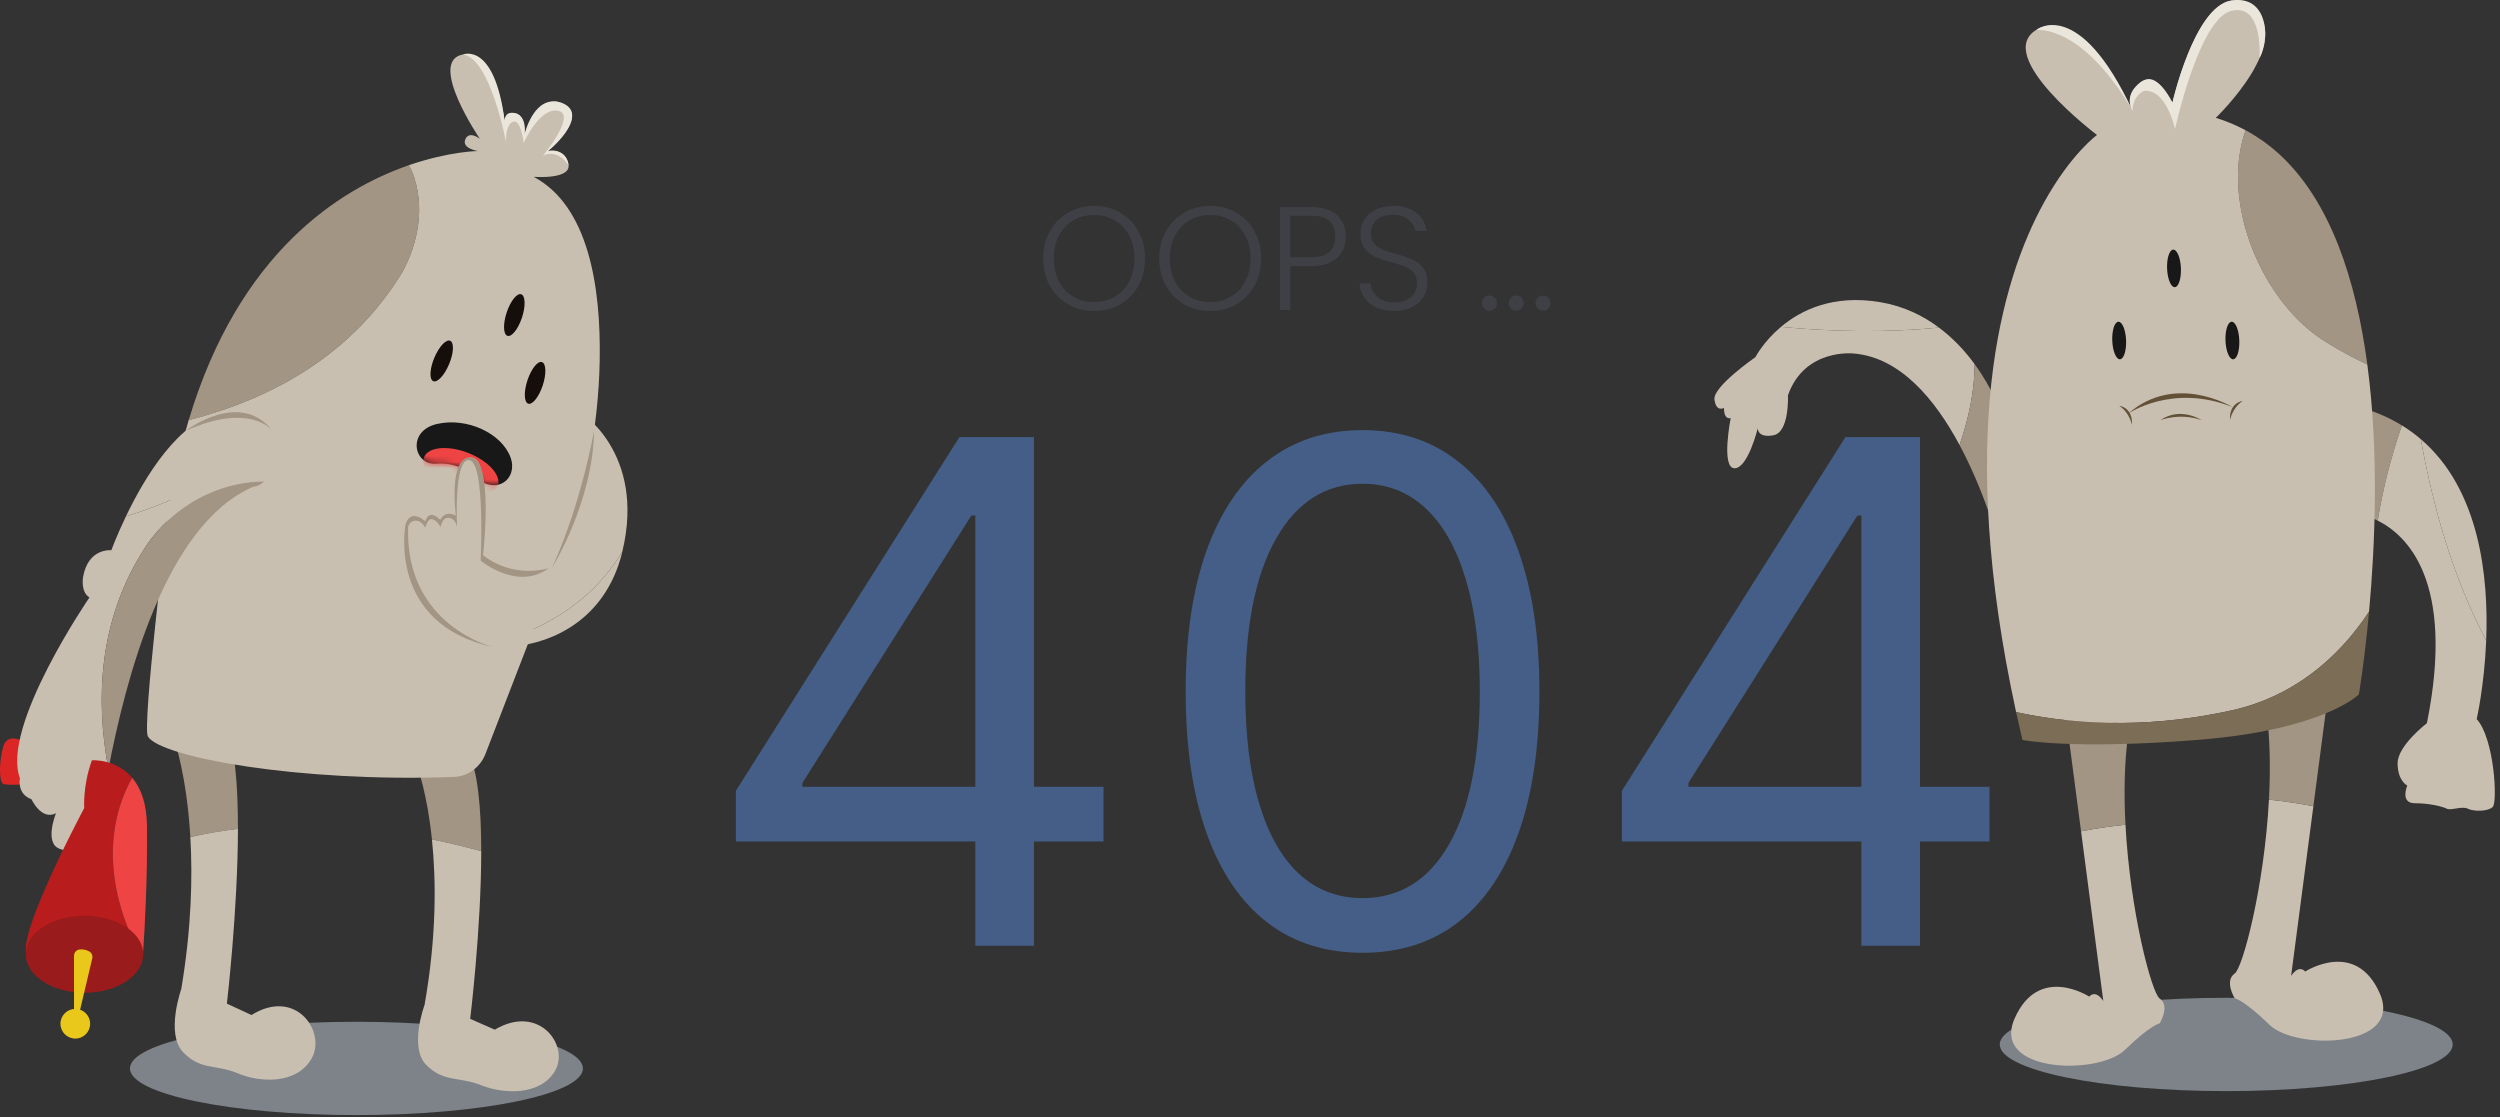 <svg width="414" height="185" viewBox="0 0 414 185" fill="none" xmlns="http://www.w3.org/2000/svg">
<rect x="0" y="0" width="414" height="185" fill="#333333" stroke="none"/>
<path opacity="0.42" d="M59.026 184.658C79.74 184.658 96.531 181.199 96.531 176.932C96.531 172.665 79.74 169.206 59.026 169.206C38.313 169.206 21.521 172.665 21.521 176.932C21.521 181.199 38.313 184.658 59.026 184.658Z" fill="#E3F1FF"/>
<path opacity="0.42" d="M406.169 172.962C406.169 177.229 389.377 180.688 368.664 180.688C347.95 180.688 331.158 177.229 331.158 172.962C331.158 168.695 347.95 165.236 368.664 165.236C389.377 165.236 406.169 168.695 406.169 172.962Z" fill="#E3F1FF"/>
<path d="M121.859 139.349V130.957L158.882 72.379H164.97V85.378H160.857L132.884 129.641V130.299H182.741V139.349H121.859ZM161.515 156.627V72.379H171.223V156.627H161.515Z" fill="#445E87"/>
<path d="M225.637 157.778C219.439 157.778 214.159 156.092 209.799 152.719C205.439 149.318 202.106 144.395 199.803 137.951C197.499 131.478 196.347 123.662 196.347 114.503C196.347 105.398 197.499 97.623 199.803 91.178C202.134 84.706 205.48 79.77 209.84 76.369C214.228 72.941 219.494 71.227 225.637 71.227C231.78 71.227 237.031 72.941 241.392 76.369C245.78 79.77 249.126 84.706 251.429 91.178C253.76 97.623 254.926 105.398 254.926 114.503C254.926 123.662 253.774 131.478 251.47 137.951C249.167 144.395 245.835 149.318 241.474 152.719C237.114 156.092 231.834 157.778 225.637 157.778ZM225.637 148.728C231.78 148.728 236.551 145.766 239.952 139.843C243.353 133.919 245.053 125.472 245.053 114.503C245.053 107.208 244.271 100.996 242.708 95.868C241.172 90.74 238.951 86.832 236.044 84.144C233.165 81.456 229.695 80.112 225.637 80.112C219.548 80.112 214.79 83.115 211.362 89.121C207.934 95.1 206.22 103.56 206.22 114.503C206.22 121.798 206.988 127.995 208.524 133.096C210.06 138.197 212.267 142.078 215.147 144.738C218.054 147.398 221.55 148.728 225.637 148.728Z" fill="#445E87"/>
<path d="M268.583 139.349V130.957L305.606 72.379H311.694V85.378H307.581L279.608 129.641V130.299H329.465V139.349H268.583ZM308.239 156.627V72.379H317.947V156.627H308.239Z" fill="#445E87"/>
<path d="M181.182 51.504C179.605 51.504 178.174 51.138 176.89 50.407C175.606 49.659 174.589 48.626 173.842 47.309C173.11 45.976 172.744 44.472 172.744 42.798C172.744 41.123 173.11 39.627 173.842 38.31C174.589 36.977 175.606 35.945 176.89 35.213C178.174 34.465 179.605 34.091 181.182 34.091C182.776 34.091 184.214 34.465 185.499 35.213C186.783 35.945 187.791 36.977 188.523 38.31C189.254 39.627 189.62 41.123 189.62 42.798C189.62 44.472 189.254 45.976 188.523 47.309C187.791 48.626 186.783 49.659 185.499 50.407C184.214 51.138 182.776 51.504 181.182 51.504ZM181.182 50.016C182.45 50.016 183.588 49.724 184.596 49.138C185.604 48.553 186.401 47.716 186.986 46.627C187.572 45.521 187.864 44.245 187.864 42.798C187.864 41.351 187.572 40.083 186.986 38.993C186.401 37.904 185.604 37.067 184.596 36.481C183.588 35.896 182.45 35.603 181.182 35.603C179.914 35.603 178.776 35.896 177.768 36.481C176.76 37.067 175.963 37.904 175.378 38.993C174.793 40.083 174.5 41.351 174.5 42.798C174.5 44.245 174.793 45.521 175.378 46.627C175.963 47.716 176.76 48.553 177.768 49.138C178.776 49.724 179.914 50.016 181.182 50.016Z" fill="#3F3F46"/>
<path d="M200.402 51.504C198.825 51.504 197.394 51.138 196.109 50.407C194.825 49.659 193.809 48.626 193.061 47.309C192.329 45.976 191.964 44.472 191.964 42.798C191.964 41.123 192.329 39.627 193.061 38.31C193.809 36.977 194.825 35.945 196.109 35.213C197.394 34.465 198.825 34.091 200.402 34.091C201.995 34.091 203.434 34.465 204.718 35.213C206.003 35.945 207.011 36.977 207.742 38.31C208.474 39.627 208.84 41.123 208.84 42.798C208.84 44.472 208.474 45.976 207.742 47.309C207.011 48.626 206.003 49.659 204.718 50.407C203.434 51.138 201.995 51.504 200.402 51.504ZM200.402 50.016C201.67 50.016 202.808 49.724 203.816 49.138C204.824 48.553 205.621 47.716 206.206 46.627C206.791 45.521 207.084 44.245 207.084 42.798C207.084 41.351 206.791 40.083 206.206 38.993C205.621 37.904 204.824 37.067 203.816 36.481C202.808 35.896 201.67 35.603 200.402 35.603C199.134 35.603 197.995 35.896 196.987 36.481C195.979 37.067 195.183 37.904 194.597 38.993C194.012 40.083 193.719 41.351 193.719 42.798C193.719 44.245 194.012 45.521 194.597 46.627C195.183 47.716 195.979 48.553 196.987 49.138C197.995 49.724 199.134 50.016 200.402 50.016Z" fill="#3F3F46"/>
<path d="M222.865 39.188C222.865 40.651 222.385 41.83 221.426 42.724C220.467 43.619 219.028 44.066 217.109 44.066H213.671V51.333H211.963V34.286H217.109C219.011 34.286 220.442 34.733 221.401 35.628C222.377 36.522 222.865 37.709 222.865 39.188ZM217.109 42.602C219.776 42.602 221.109 41.465 221.109 39.188C221.109 38.05 220.792 37.188 220.158 36.603C219.524 36.018 218.507 35.725 217.109 35.725H213.671V42.602H217.109Z" fill="#3F3F46"/>
<path d="M230.899 51.504C229.777 51.504 228.786 51.309 227.924 50.919C227.078 50.529 226.412 49.984 225.924 49.285C225.436 48.586 225.176 47.805 225.144 46.944H226.948C227.03 47.773 227.396 48.504 228.046 49.138C228.696 49.756 229.647 50.065 230.899 50.065C232.054 50.065 232.964 49.773 233.631 49.187C234.313 48.586 234.655 47.83 234.655 46.919C234.655 46.188 234.468 45.602 234.094 45.163C233.72 44.708 233.257 44.375 232.704 44.163C232.151 43.936 231.387 43.692 230.411 43.432C229.273 43.123 228.371 42.822 227.704 42.529C227.038 42.237 226.469 41.782 225.997 41.164C225.526 40.546 225.29 39.709 225.29 38.652C225.29 37.774 225.518 36.993 225.973 36.311C226.428 35.611 227.07 35.067 227.9 34.677C228.729 34.286 229.68 34.091 230.753 34.091C232.33 34.091 233.598 34.481 234.557 35.262C235.533 36.026 236.094 37.018 236.24 38.237H234.387C234.273 37.538 233.891 36.92 233.24 36.384C232.59 35.831 231.712 35.555 230.607 35.555C229.582 35.555 228.729 35.831 228.046 36.384C227.363 36.92 227.022 37.66 227.022 38.603C227.022 39.318 227.209 39.895 227.582 40.334C227.956 40.773 228.42 41.107 228.973 41.334C229.542 41.562 230.306 41.806 231.265 42.066C232.371 42.375 233.265 42.684 233.948 42.993C234.63 43.285 235.208 43.741 235.679 44.358C236.151 44.976 236.386 45.805 236.386 46.846C236.386 47.643 236.175 48.399 235.752 49.114C235.33 49.829 234.704 50.407 233.874 50.846C233.045 51.285 232.054 51.504 230.899 51.504Z" fill="#3F3F46"/>
<path d="M246.67 51.455C246.312 51.455 246.012 51.333 245.768 51.089C245.54 50.846 245.426 50.545 245.426 50.187C245.426 49.829 245.54 49.537 245.768 49.309C246.012 49.065 246.312 48.943 246.67 48.943C247.012 48.943 247.296 49.065 247.524 49.309C247.768 49.537 247.889 49.829 247.889 50.187C247.889 50.545 247.768 50.846 247.524 51.089C247.296 51.333 247.012 51.455 246.67 51.455Z" fill="#3F3F46"/>
<path d="M251.1 51.455C250.742 51.455 250.441 51.333 250.198 51.089C249.97 50.846 249.856 50.545 249.856 50.187C249.856 49.829 249.97 49.537 250.198 49.309C250.441 49.065 250.742 48.943 251.1 48.943C251.441 48.943 251.726 49.065 251.953 49.309C252.197 49.537 252.319 49.829 252.319 50.187C252.319 50.545 252.197 50.846 251.953 51.089C251.726 51.333 251.441 51.455 251.1 51.455Z" fill="#3F3F46"/>
<path d="M255.53 51.455C255.172 51.455 254.871 51.333 254.627 51.089C254.4 50.846 254.286 50.545 254.286 50.187C254.286 49.829 254.4 49.537 254.627 49.309C254.871 49.065 255.172 48.943 255.53 48.943C255.871 48.943 256.156 49.065 256.383 49.309C256.627 49.537 256.749 49.829 256.749 50.187C256.749 50.545 256.627 50.846 256.383 51.089C256.156 51.333 255.871 51.455 255.53 51.455Z" fill="#3F3F46"/>
<path d="M4.266 122.953C4.266 122.953 1.311 121.126 0.562 123.559C-0.187 125.993 -0.187 129.549 0.562 129.83C1.311 130.111 5.616 129.83 5.616 129.83C5.616 129.83 7.127 124.405 4.266 122.953Z" fill="#DC2626"/>
<path d="M77.433 124.394C77.433 124.394 70.789 119.715 69.182 127.216C69.182 127.216 70.738 131.385 71.53 139.006C74.3 139.571 77.027 140.227 79.693 140.956C79.692 133.901 79.14 127.453 77.433 124.394Z" fill="#A39583"/>
<path d="M81.933 170.514L77.861 168.718C77.861 168.718 79.694 153.828 79.692 140.956C77.026 140.227 74.299 139.571 71.529 139.006C72.221 145.665 72.33 154.958 70.306 166.418C70.306 166.418 67.694 173.431 70.581 176.349C73.467 179.266 76.039 178.256 79.682 179.715C83.326 181.174 89.434 181.51 91.898 177.359C94.364 173.206 89.327 166.137 81.933 170.514Z" fill="#C9BFB1"/>
<path d="M37.142 119.663C37.142 119.663 30.497 114.75 28.891 122.626C28.891 122.626 30.915 128.33 31.52 138.611C34.106 138.022 36.738 137.573 39.402 137.26C39.411 129.773 38.865 122.905 37.142 119.663Z" fill="#A39583"/>
<path d="M41.643 168.086L37.571 166.201C37.571 166.201 39.385 150.727 39.403 137.261C36.739 137.573 34.107 138.023 31.521 138.612C31.909 145.214 31.714 153.697 30.017 163.787C30.017 163.787 27.406 171.15 30.292 174.214C33.178 177.278 35.75 176.217 39.394 177.748C43.038 179.28 49.146 179.633 51.61 175.274C54.073 170.914 49.037 163.491 41.643 168.086Z" fill="#C9BFB1"/>
<path d="M66.537 45.229C69.345 40.175 70.468 33.999 68.222 28.384C68.056 28.019 67.871 27.684 67.672 27.372C56.35 31.292 39.571 41.745 31.248 69.58C45.406 65.931 58.288 58.635 66.537 45.229Z" fill="#A39583"/>
<path d="M83.658 20.622C83.667 21.301 83.808 21.9 83.808 21.9C83.808 21.9 83.766 21.411 83.658 20.622Z" fill="#E28E33"/>
<path d="M88.364 29.278C88.364 29.278 94.901 29.811 94.097 27.034C93.293 24.257 90.721 25.014 90.721 25.014C90.721 25.014 97.472 19.628 93.453 17.271C89.435 14.915 86.863 22.236 86.863 22.236C86.863 22.236 87.184 18.87 85.095 18.701C83.886 18.603 83.647 19.688 83.659 20.621C83.767 21.41 83.809 21.899 83.809 21.899C83.809 21.899 83.668 21.3 83.659 20.621C83.192 17.197 81.49 8.133 76.656 9.023C70.709 10.117 79.469 22.993 79.469 22.993C79.469 22.993 77.701 21.562 77.058 23.077C76.415 24.592 79.148 25.013 79.148 25.013C79.148 25.013 74.363 25.054 67.672 27.37C67.872 27.682 68.056 28.018 68.222 28.382C70.468 33.997 69.345 40.173 66.537 45.227C58.288 58.633 45.406 65.929 31.247 69.578C29.782 74.477 28.575 79.907 27.71 85.943C27.71 85.943 23.502 120.298 24.495 121.963C26.534 125.378 49.511 129.606 75.172 128.659C77.563 128.571 79.665 126.973 80.48 124.618L92.732 92.895C96.81 82.335 99.104 71.095 99.309 59.706C99.53 47.509 97.472 34.103 88.364 29.278Z" fill="#C9BFB1"/>
<path d="M45.087 71.288C44.081 69.294 41.803 67.605 36.782 68.341C29.692 69.381 23.924 79.106 20.854 85.509C30.285 82.605 38.974 78.091 45.087 71.288Z" fill="#C9BFB1"/>
<path d="M23.301 91.834C27.239 84.943 35.06 79.779 43.738 79.744C44.442 79.113 45.204 78.032 45.741 76.157C45.741 76.157 46.218 73.531 45.087 71.288C38.974 78.092 30.284 82.606 20.854 85.509C19.307 88.734 18.442 91.12 18.442 91.12C18.442 91.12 14.603 90.673 13.75 95.586C13.75 95.586 13.323 98.043 14.816 98.936C14.816 98.936 0.1 120.375 3.299 128.861C3.299 128.861 2.73 131.466 5.218 132.36C5.218 132.36 6.853 135.933 9.27 134.667C9.27 134.667 7.28 139.58 9.839 140.548C12.399 141.516 15.242 141.144 16.237 136.975C16.49 135.916 17.006 132.302 17.954 127.365C15.704 115.439 16.56 102.937 23.301 91.834Z" fill="#C9BFB1"/>
<path d="M23.301 91.834C16.56 102.937 15.704 115.439 17.955 127.364C20.74 112.87 27.266 86.953 41.902 80.623C41.902 80.623 42.764 80.617 43.738 79.744C35.06 79.779 27.239 84.943 23.301 91.834Z" fill="#A39583"/>
<path d="M30.729 71.355C30.729 71.355 39.642 64.428 45.089 71.287C45.089 71.287 41.453 66.529 30.729 71.355Z" fill="#A39583"/>
<path d="M76.656 9.024C76.656 9.024 82.26 6.67 83.734 21.492C83.734 21.492 82.806 18.355 85.095 18.702C87.384 19.049 86.863 22.237 86.863 22.237C86.863 22.237 88.447 15.435 92.969 17.031C97.491 18.628 92.163 23.96 90.721 25.014C90.721 25.014 93.839 24.465 94.156 27.371C94.156 27.371 92.403 24.523 89.911 25.786C89.911 25.786 95.553 18.974 92.438 18.346C89.323 17.718 86.717 23.681 86.717 23.681C86.717 23.681 86.269 19.591 84.928 20.172C83.586 20.753 83.809 23.576 83.809 23.576C83.809 23.576 81.194 9.563 76.656 9.024Z" fill="#EBE6DB"/>
<path d="M21.885 128.8C19.182 125.615 15.215 125.901 15.215 125.901C13.67 130.208 13.951 133.807 13.951 133.807C13.951 133.807 -1.35 162.444 6.511 158.233C12.505 155.022 19.283 157.279 22.166 158.532C22.616 158.728 23.1 158.596 23.403 158.276C18.221 149.032 16.736 137.996 21.885 128.8Z" fill="#B91C1C"/>
<path d="M24.339 136.755C24.292 132.894 23.249 130.407 21.885 128.8C16.736 137.996 18.221 149.032 23.403 158.276C23.569 158.1 23.684 157.868 23.702 157.598C23.941 154.139 24.447 145.613 24.339 136.755Z" fill="#EF4444"/>
<path d="M71.924 59.244C71.15 61.091 71.07 62.827 71.745 63.122C72.419 63.417 73.594 62.16 74.368 60.313C75.142 58.466 75.222 56.729 74.547 56.434C73.874 56.14 72.698 57.397 71.924 59.244Z" fill="#160E0B"/>
<path d="M87.35 62.963C86.718 64.863 86.77 66.601 87.465 66.844C88.161 67.088 89.236 65.745 89.869 63.845C90.501 61.945 90.45 60.207 89.754 59.964C89.058 59.72 87.982 61.063 87.35 62.963Z" fill="#160E0B"/>
<path d="M83.911 51.732C83.279 53.632 83.33 55.37 84.026 55.613C84.722 55.857 85.797 54.514 86.43 52.614C87.062 50.714 87.011 48.976 86.315 48.732C85.619 48.49 84.543 49.833 83.911 51.732Z" fill="#160E0B"/>
<path d="M78.813 79.029C77.047 77.443 74.721 76.591 72.355 76.772C72.318 76.775 72.28 76.778 72.243 76.781C68.498 77.088 67.348 71.393 72.317 70.22C77.287 69.047 83.082 71.737 84.548 75.755C85.832 79.27 82.248 82.116 78.813 79.029Z" fill="#181818"/>
<mask id="mask0_127_18661" style="mask-type:luminance" maskUnits="userSpaceOnUse" x="69" y="69" width="16" height="12">
<path d="M78.813 79.029C77.047 77.443 74.721 76.591 72.355 76.772C72.318 76.775 72.28 76.778 72.243 76.781C68.498 77.088 67.348 71.393 72.317 70.22C77.287 69.047 83.082 71.737 84.548 75.755C85.832 79.27 82.248 82.116 78.813 79.029Z" fill="white"/>
</mask>
<g mask="url(#mask0_127_18661)">
<path d="M82.425 80.483C81.758 82.193 78.485 82.511 75.115 81.195C71.745 79.879 69.553 77.427 70.221 75.718C70.888 74.009 74.161 73.69 77.532 75.006C80.901 76.322 83.092 78.774 82.425 80.483Z" fill="#EF4444"/>
</g>
<path d="M103.067 91.305C106.982 74.924 95.986 68.164 95.986 68.164L94.799 71.587L89.531 86.786C87.688 97.626 81.164 91.947 81.164 91.947C80.631 90.272 79.991 91.947 79.991 91.947C79.991 91.947 79.991 85.359 79.991 81.06C79.991 76.761 78.925 74.974 76.899 76.091C74.873 77.208 75.513 86.029 75.513 86.029C74.073 83.852 72.9 86.085 72.9 86.085C72.9 86.085 72.474 85.136 71.461 85.248C70.448 85.36 70.395 86.477 70.395 86.477C70.075 85.918 68.689 84.132 67.409 86.477C66.129 88.822 69.648 101.551 75.417 105.348C76.56 106.1 78.176 106.656 80.06 106.94C89.562 104.802 98.089 99.708 103.067 91.305Z" fill="#C9BFB1"/>
<path d="M80.059 106.939C86.036 107.84 94.736 105.983 99.792 98.77C101.192 96.773 102.319 94.375 103.023 91.501C103.04 91.434 103.051 91.371 103.066 91.304C98.089 99.708 89.562 104.802 80.059 106.939Z" fill="#C9BFB1"/>
<path d="M90.894 94.08C90.894 94.08 85.208 95.982 79.991 91.948C79.991 91.948 81.876 75.706 77.857 75.774C77.857 75.774 74.398 75.004 75.475 85.39C75.475 85.39 73.856 84.352 72.899 86.086C72.899 86.086 71.17 84.095 70.416 86.309C70.416 86.309 67.963 84.066 67.145 86.873C67.145 86.873 64.012 103.329 81.664 107.156C81.664 107.156 67.03 103.614 67.591 87.26C67.591 87.26 67.731 86.278 68.784 86.225C69.837 86.172 70.433 87.401 70.433 87.401C70.433 87.401 70.784 85.786 71.591 85.98C72.398 86.173 72.96 87.296 72.96 87.296C72.96 87.296 73.241 85.471 74.452 85.77C75.662 86.068 75.698 87.472 75.698 87.472C75.698 87.472 75.067 75.786 77.734 76.207C80.401 76.628 79.594 92.842 79.594 92.842C79.594 92.842 85.7 97.94 90.894 94.08Z" fill="#A39583"/>
<path d="M98.382 71.288C98.382 71.288 96.297 83.412 91.383 94.08C91.383 94.08 98.221 83.169 98.382 71.288Z" fill="#A39583"/>
<path d="M23.724 158.027C23.724 161.549 19.369 164.406 13.995 164.406C8.621 164.406 4.266 161.549 4.266 158.027C4.266 154.504 8.621 151.648 13.995 151.648C19.369 151.649 23.724 154.504 23.724 158.027Z" fill="#991B1B"/>
<path d="M12.258 158.271V171.474L15.278 158.711C15.387 158.248 15.174 157.767 14.753 157.546C14.349 157.335 13.794 157.151 13.159 157.233C12.643 157.301 12.258 157.751 12.258 158.271Z" fill="#EAC71B"/>
<path d="M14.926 169.533C14.926 170.89 13.826 171.989 12.469 171.989C11.113 171.989 10.012 170.889 10.012 169.533C10.012 168.176 11.112 167.076 12.469 167.076C13.827 167.076 14.926 168.176 14.926 169.533Z" fill="#EAC71B"/>
<path d="M321.096 54.249C318.459 52.277 315.259 50.698 311.409 50.044C303.572 48.713 298.22 51.358 294.922 54.133C303.64 54.951 312.394 55.105 321.096 54.249Z" fill="#C9BFB1"/>
<path d="M321.095 54.249C312.393 55.106 303.639 54.952 294.921 54.134C292.003 56.59 290.693 59.149 290.693 59.149C290.693 59.149 283.632 64.026 283.912 66.163C284.19 68.3 285.491 67.557 285.491 67.557C285.491 69.647 286.605 69.229 286.605 69.229C286.605 69.229 284.98 77.45 287.209 77.543C289.439 77.636 291.088 70.912 291.088 70.912C291.088 70.912 291.001 72.584 293.684 72.079C296.366 71.574 296.082 65.466 296.082 65.466C298.869 57.57 307.044 58.545 307.044 58.545C314.681 59.212 320.437 66.11 324.503 73.691C326.009 69.345 326.968 64.823 327.013 60.319C325.488 58.232 323.532 56.072 321.095 54.249Z" fill="#C9BFB1"/>
<path d="M331.475 68.623C331.475 68.623 330.159 64.633 327.012 60.319C326.967 64.822 326.008 69.344 324.502 73.691C329.785 83.54 332.218 94.542 332.218 94.542C333.518 78.563 331.475 68.623 331.475 68.623Z" fill="#A39583"/>
<path d="M390.008 67.232C390.008 67.232 386.85 75.352 390.751 85.199C390.751 85.199 392.019 85.36 393.749 86.216C394.619 80.865 395.976 75.607 397.755 70.446C395.524 69.079 392.961 67.979 390.008 67.232Z" fill="#A39583"/>
<path d="M400.885 72.726C402.926 84.027 406.226 95.659 411.712 106.079C412.137 95.513 410.626 81.046 400.885 72.726Z" fill="#C9BFB1"/>
<path d="M400.884 72.726C399.922 71.904 398.884 71.138 397.754 70.446C395.975 75.607 394.618 80.865 393.748 86.216C398.475 88.555 406.658 96.09 401.897 119.756C401.897 119.756 397.042 123.472 397.043 126.398C397.044 129.324 398.646 130.09 398.646 130.09C398.646 130.09 397.391 133.016 399.9 133.016C402.408 133.016 404.499 133.574 405.195 133.922C405.891 134.27 407.703 133.434 408.678 133.922C409.654 134.409 411.952 134.409 412.789 133.643C413.625 132.877 413.067 122.286 410.141 119.081C410.141 119.081 411.41 113.558 411.71 106.078C406.225 95.659 402.925 84.027 400.884 72.726Z" fill="#C9BFB1"/>
<path d="M348.31 165.77C348.31 165.77 347.121 163.802 345.977 165.038C345.977 165.038 337.605 159.595 333.625 168.652C329.645 177.709 347.486 178.121 351.878 173.867C356.27 169.612 357.642 169.475 357.642 169.475C357.642 169.475 359.426 166.593 357.642 165.358C356.322 164.444 352.745 150.968 351.978 136.57C349.505 136.834 347.05 137.189 344.622 137.665L348.31 165.77Z" fill="#C9BFB1"/>
<path d="M352.426 121.581C352.426 121.581 344.329 114.445 342.133 118.699L344.621 137.665C347.05 137.189 349.504 136.834 351.976 136.57C351.708 131.52 351.784 126.356 352.426 121.581Z" fill="#A39583"/>
<path d="M379.406 161.619C379.406 161.619 380.596 159.652 381.739 160.888C381.739 160.888 390.11 155.445 394.091 164.502C398.07 173.559 380.23 173.971 375.839 169.717C371.447 165.462 370.074 165.325 370.074 165.325C370.074 165.325 368.29 162.443 370.074 161.208C371.395 160.294 374.971 146.818 375.738 132.419C378.212 132.683 380.665 133.039 383.093 133.514L379.406 161.619Z" fill="#C9BFB1"/>
<path d="M375.289 117.43C375.289 117.43 383.387 110.294 385.582 114.548L383.094 133.514C380.665 133.038 378.212 132.682 375.739 132.419C376.007 127.369 375.931 122.206 375.289 117.43Z" fill="#A39583"/>
<path d="M352.949 17.944C353.059 18.215 353.165 18.374 353.165 18.374C353.165 18.374 353.091 18.219 352.949 17.944Z" fill="#E28E33"/>
<path d="M385.354 56.756C387.533 58.097 389.759 59.296 392.03 60.374C390.173 46.416 385.928 33.158 377.254 25.356C375.622 23.889 373.829 22.622 371.871 21.572C367.622 33.468 374.599 50.303 385.354 56.756Z" fill="#A39583"/>
<path d="M385.355 56.756C374.599 50.302 367.623 33.468 371.872 21.572C370.332 20.745 368.691 20.049 366.933 19.516C366.933 19.516 380.611 6.433 372.651 0.944C364.691 -4.545 359.751 17 359.751 17C359.751 17 357.281 11.511 354.399 13.706C352.245 15.347 352.621 17.14 352.948 17.942C353.09 18.217 353.164 18.372 353.164 18.372C353.164 18.372 353.059 18.213 352.948 17.942C351.57 15.251 343.843 0.939 337.245 4.923C329.972 9.314 347.262 22.352 347.262 22.352C347.262 22.352 342.919 25.494 338.475 33.554C331.331 46.508 323.926 72.169 333.867 117.921C345.352 120.416 357.498 120.318 369.645 117.619C379.436 115.443 387.079 109.277 392.315 101.286C393.297 90.575 393.99 75.085 392.031 60.374C389.761 59.296 387.534 58.097 385.355 56.756Z" fill="#C9BFB1"/>
<path d="M369.647 117.62C357.5 120.319 345.354 120.417 333.869 117.922C334.198 119.437 334.546 120.974 334.914 122.534C334.914 122.534 342.874 124.181 363.87 122.534C384.867 120.888 390.631 114.986 390.631 114.986C390.631 114.986 391.559 109.562 392.317 101.286C387.08 109.278 379.438 115.444 369.647 117.62Z" fill="#7C6D56"/>
<path d="M358.87 44.473C358.938 46.191 359.506 47.572 360.137 47.557C360.77 47.542 361.228 46.137 361.16 44.419C361.093 42.701 360.524 41.32 359.891 41.335C359.261 41.351 358.803 42.755 358.87 44.473Z" fill="#181818"/>
<path d="M349.79 56.415C349.857 58.133 350.426 59.514 351.058 59.499C351.691 59.484 352.149 58.079 352.081 56.361C352.013 54.643 351.445 53.262 350.813 53.277C350.181 53.292 349.723 54.697 349.79 56.415Z" fill="#181818"/>
<path d="M369.563 53.277C368.931 53.292 368.473 54.697 368.54 56.415C368.607 58.133 369.176 59.514 369.808 59.499C370.441 59.484 370.899 58.079 370.83 56.361C370.763 54.643 370.195 53.262 369.563 53.277Z" fill="#181818"/>
<path d="M352.428 68.493C352.428 68.493 359.761 63.432 369.686 67.408C369.686 67.408 360.28 61.624 352.428 68.493Z" fill="#625136"/>
<path d="M350.936 67.197C350.936 67.197 353.213 67.398 353.053 70.371C353.053 70.371 352.675 68.322 350.936 67.197Z" fill="#625136"/>
<path d="M369.284 69.578C369.284 69.578 369.661 67.529 371.401 66.404C371.401 66.404 369.123 66.604 369.284 69.578Z" fill="#625136"/>
<path d="M357.752 69.578C357.752 69.578 360.967 68.303 364.583 69.578C364.583 69.578 361.127 67.257 357.752 69.578Z" fill="#625136"/>
<path d="M337.246 4.925C337.246 4.925 344.278 -0.718 353.165 18.374C353.165 18.374 346.068 5.049 337.246 4.925Z" fill="#EBE6DB"/>
<path d="M374.172 9.633C376.026 6.253 375.491 -0.985 369.406 0.112C363.322 1.21 359.751 17.001 359.751 17.001C357.271 12.478 355.543 12.304 353.678 14.358C351.813 16.413 353.164 18.373 353.164 18.373C353.136 15.794 355.061 15.045 355.061 15.045C358.809 14.716 360.184 21.373 360.184 21.373C360.184 21.373 364.162 3.052 369.525 1.786C374.889 0.521 374.172 9.633 374.172 9.633Z" fill="#EBE6DB"/>
</svg>
